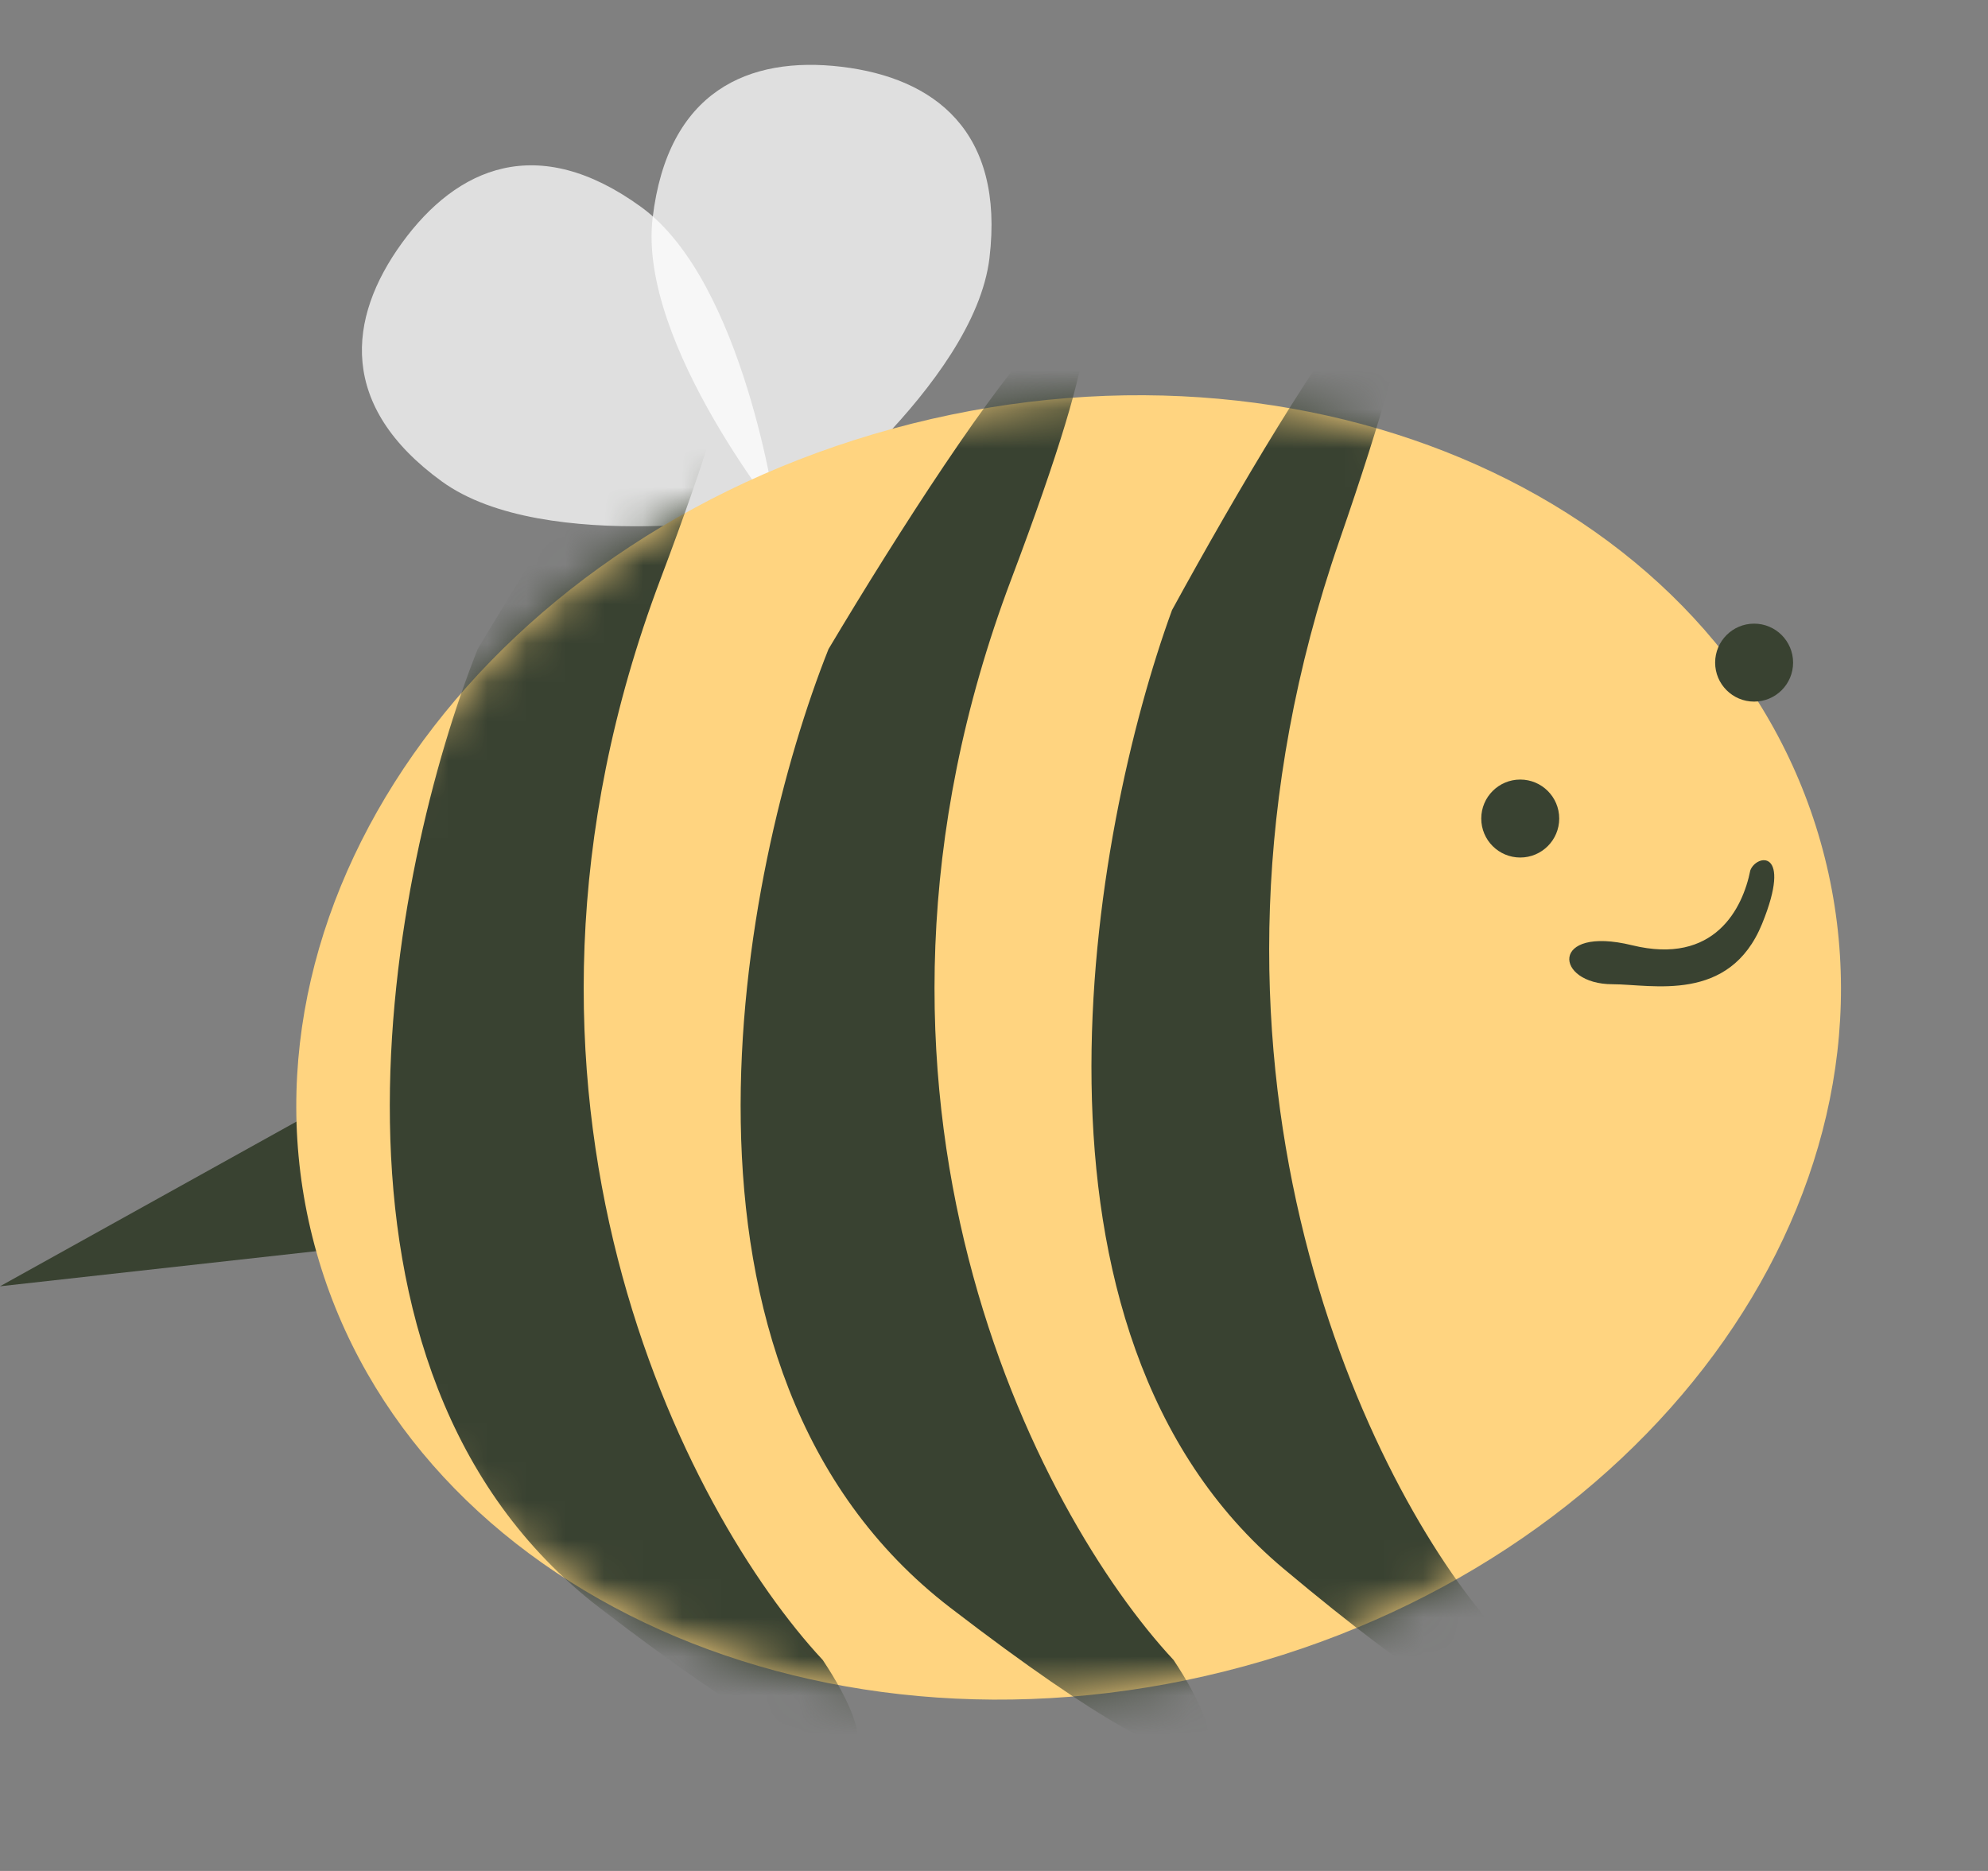 <svg width="51" height="48" viewBox="0 0 51 48" fill="none" xmlns="http://www.w3.org/2000/svg">
<rect x="0" y="0" width="51" height="48" fill="#808080" stroke="none"/>
<path d="M0 33L9 28V32L0 33Z" fill="#394231"/>
<path d="M11.334 12.351C8.682 10.426 8.901 8.178 10.312 6.233C11.724 4.288 13.794 3.384 16.446 5.309C19.098 7.234 19.916 13.204 19.916 13.204C19.916 13.204 13.986 14.276 11.334 12.351Z" fill="white" fill-opacity="0.75"/>
<path d="M16.743 5.588C17.131 2.334 19.201 1.429 21.587 1.713C23.973 1.998 25.772 3.365 25.384 6.619C24.995 9.873 20.18 13.496 20.18 13.496C20.18 13.496 16.354 8.841 16.743 5.588Z" fill="white" fill-opacity="0.75"/>
<path d="M31.431 42.876C42.145 40.187 49.032 30.842 46.813 22.004C44.595 13.165 34.112 8.18 23.398 10.868C12.685 13.557 5.798 22.902 8.016 31.741C10.235 40.579 20.718 45.565 31.431 42.876Z" fill="#FFD480"/>
<mask id="mask0_168_7580" style="mask-type:alpha" maskUnits="userSpaceOnUse" x="7" y="10" width="41" height="34">
<path d="M31.431 42.876C42.145 40.187 49.032 30.842 46.813 22.004C44.595 13.165 34.112 8.18 23.398 10.868C12.685 13.557 5.798 22.902 8.016 31.741C10.235 40.579 20.718 45.565 31.431 42.876Z" fill="#FFD480"/>
</mask>
<g mask="url(#mask0_168_7580)">
<path d="M24.38 41.247C16.465 35.165 18.999 22.316 21.255 16.652C24.9 10.541 30.94 1.627 25.942 14.863C20.943 28.1 26.636 38.862 30.107 42.588C31.496 44.675 32.294 47.328 24.38 41.247Z" fill="#394231"/>
<path d="M32.931 40.247C25.676 34.165 27.999 21.316 30.067 15.652C33.408 9.541 38.945 0.627 34.363 13.863C29.781 27.1 34.999 37.862 38.181 41.588C39.454 43.675 40.186 46.328 32.931 40.247Z" fill="#394231"/>
<path d="M15.38 41.247C7.465 35.165 9.999 22.316 12.255 16.652C15.9 10.541 21.94 1.627 16.942 14.863C11.943 28.1 17.636 38.862 21.107 42.588C22.496 44.675 23.294 47.328 15.38 41.247Z" fill="#394231"/>
</g>
<path d="M45.205 23.699C44.37 25.751 42.37 25.251 41.37 25.251C39.87 25.251 39.748 23.733 41.87 24.251C43.991 24.769 44.71 23.297 44.902 22.331C45.056 21.916 45.994 21.76 45.205 23.699Z" fill="#394231"/>
<circle cx="39" cy="21" r="1" fill="#394231"/>
<circle cx="45" cy="17" r="1" fill="#394231"/>
</svg>
